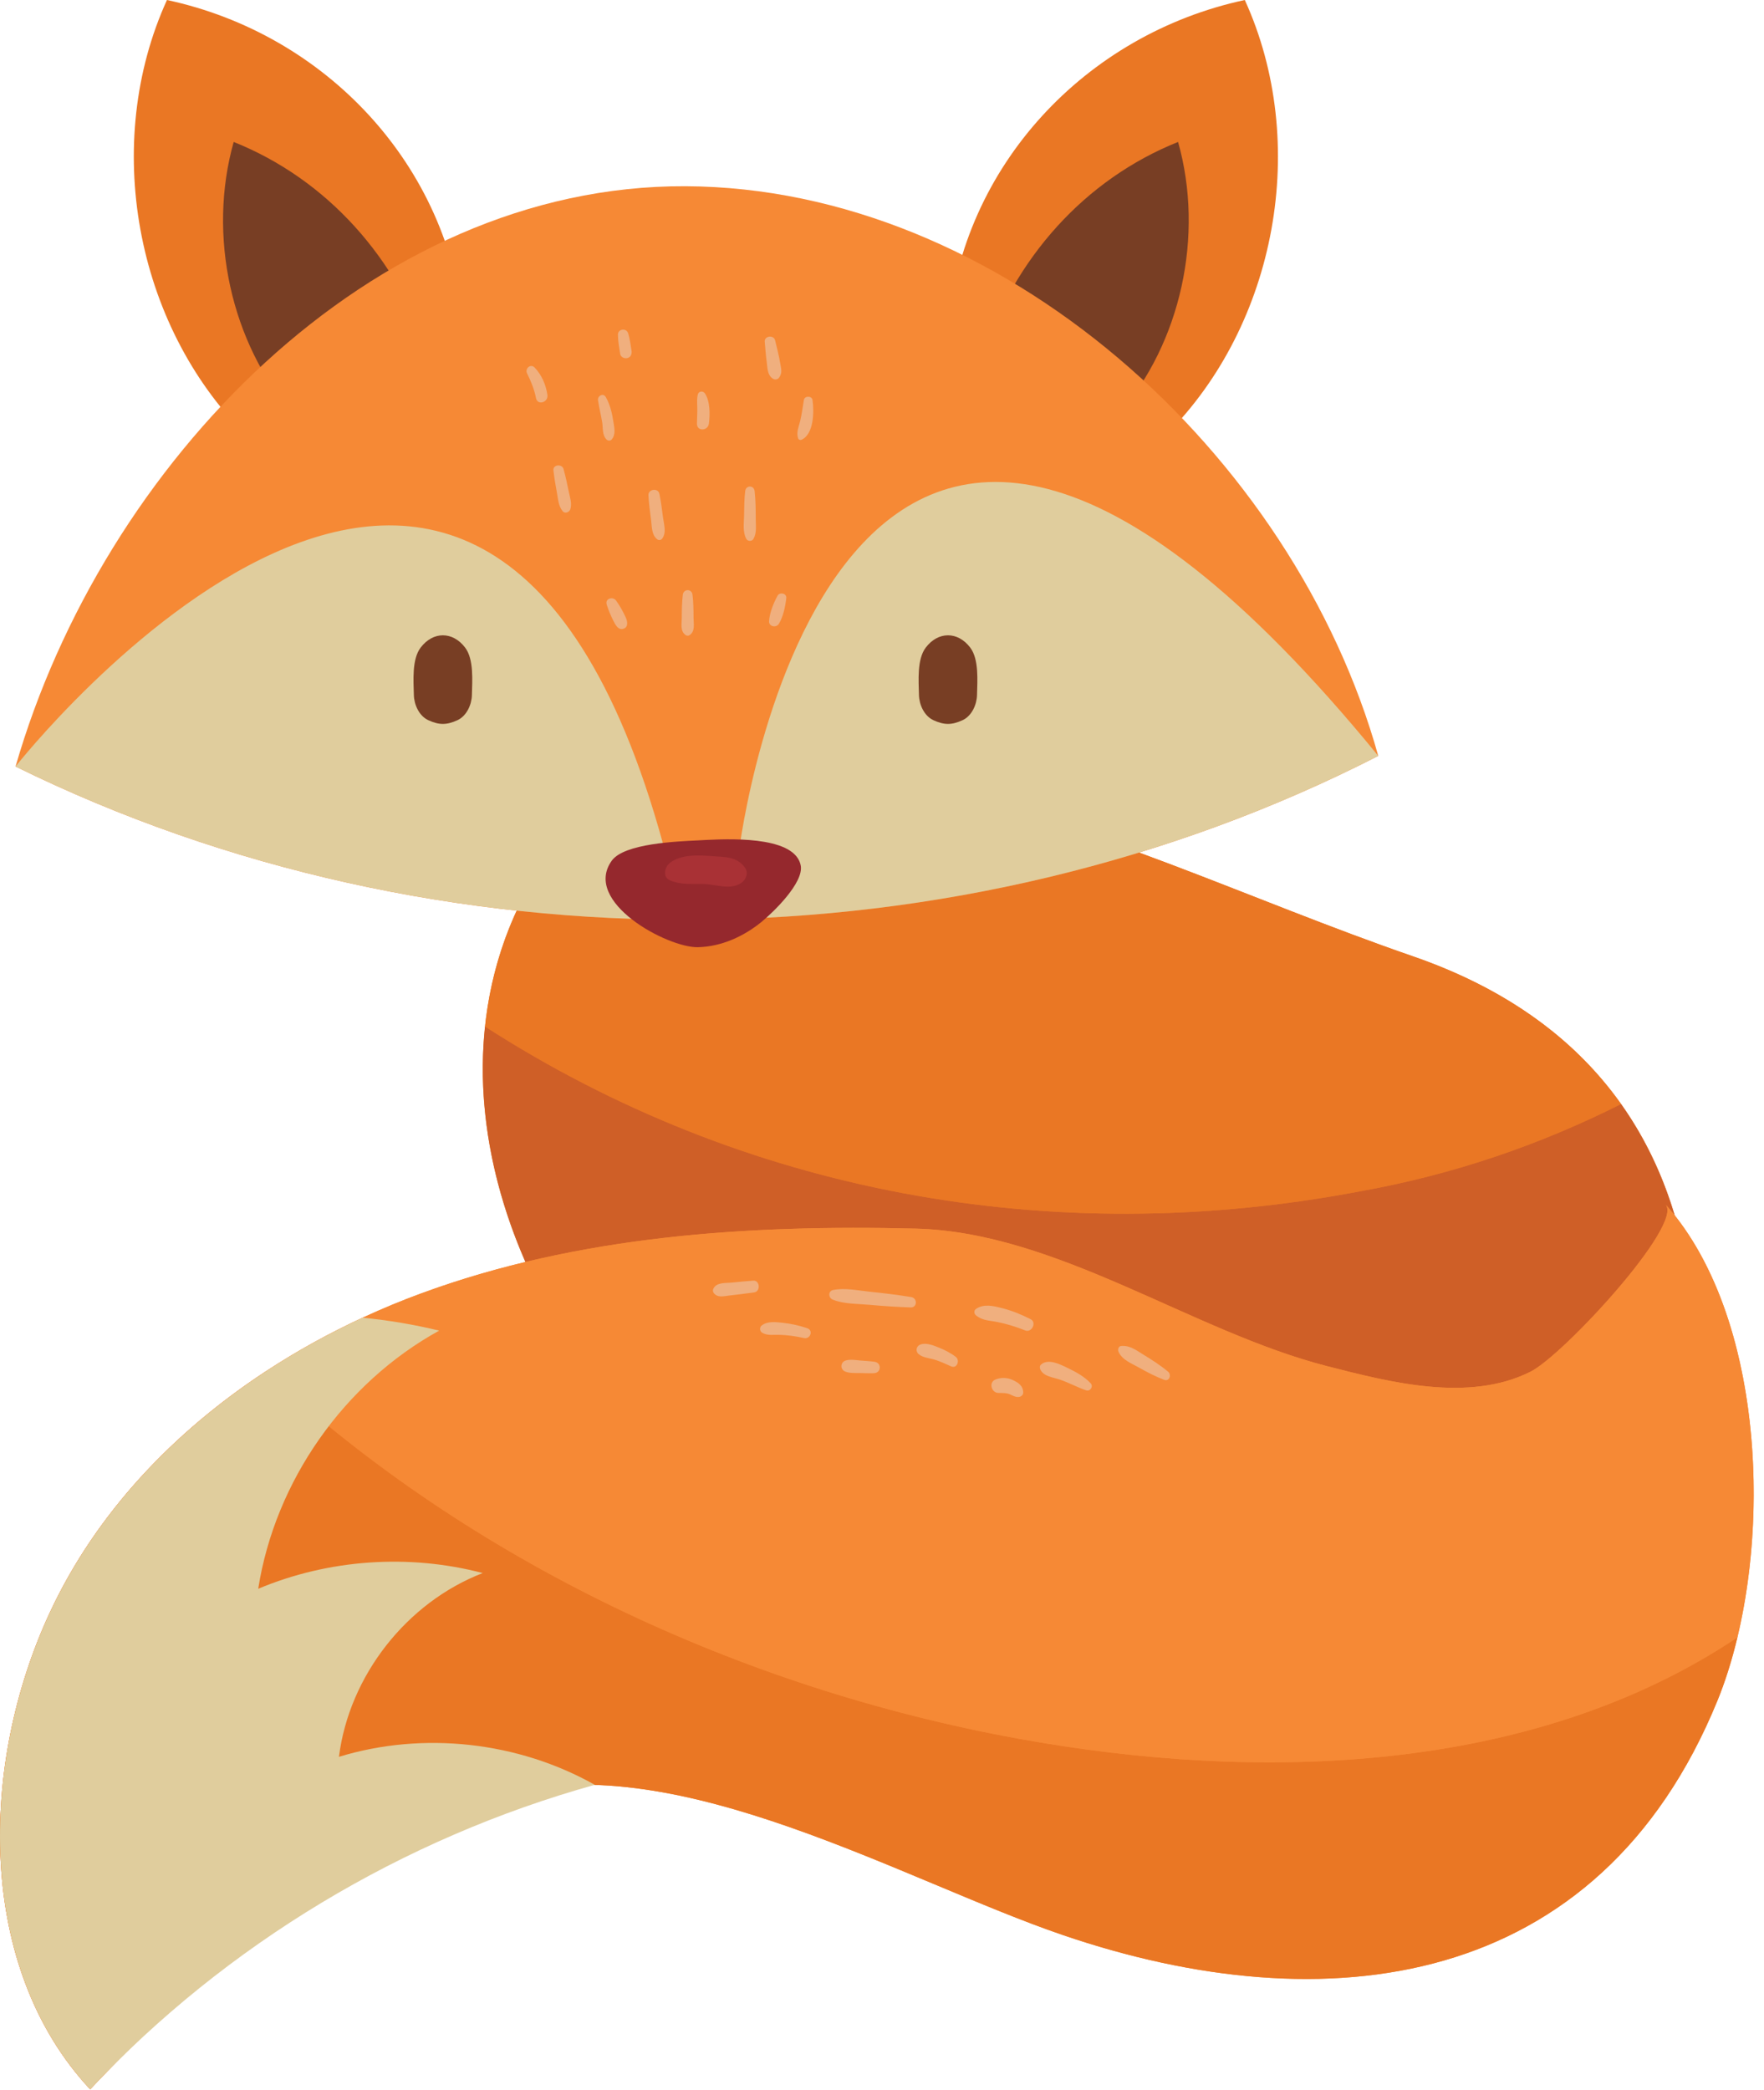 <?xml version="1.0" encoding="UTF-8" standalone="no"?>
<!DOCTYPE svg PUBLIC "-//W3C//DTD SVG 1.1//EN" "http://www.w3.org/Graphics/SVG/1.1/DTD/svg11.dtd">
<svg width="100%" height="100%" viewBox="0 0 152 180" version="1.1" xmlns="http://www.w3.org/2000/svg" xmlns:xlink="http://www.w3.org/1999/xlink" xml:space="preserve" xmlns:serif="http://www.serif.com/" style="fill-rule:evenodd;clip-rule:evenodd;stroke-linejoin:round;stroke-miterlimit:2;">
    <g transform="matrix(1,0,0,1,-287.192,-283)">
        <path d="M394.571,425.075C381.123,424.989 367.681,421.974 355.528,416.23C337.192,407.565 322.522,382.263 331.506,361.902C337.495,348.327 351.111,347.717 366.436,350.85C381.441,353.917 394.661,360.444 408.953,365.38C421.088,369.571 429.681,377.787 432.36,391.174C436.413,411.413 427.016,421.352 408.544,424.095C403.922,424.781 399.246,425.105 394.571,425.075Z" style="fill:rgb(234,119,36);fill-rule:nonzero;"/>
        <path d="M328.989,371.424C327.061,389.55 339.971,408.878 355.528,416.23C367.681,421.974 381.123,424.989 394.571,425.075C399.246,425.105 403.922,424.781 408.544,424.095C427.016,421.352 436.413,411.413 432.361,391.174C431.343,386.09 429.468,381.755 426.874,378.1C419.909,381.602 412.407,384.192 404.274,385.638C377.744,390.657 351.219,385.734 328.989,371.424Z" style="fill:rgb(207,95,39);fill-rule:nonzero;"/>
        <path d="M408.953,365.38C394.661,360.444 381.441,353.917 366.436,350.85C351.111,347.717 337.495,348.327 331.506,361.901C330.145,364.987 329.334,368.187 328.989,371.424C351.219,385.734 377.744,390.657 404.274,385.638C412.407,384.192 419.909,381.602 426.874,378.1C422.639,372.131 416.479,367.979 408.953,365.38Z" style="fill:rgb(234,119,36);fill-rule:nonzero;"/>
        <path d="M327.155,311.329C326.227,312.201 325.247,313.023 324.231,313.781C320.913,316.284 317.174,318.2 313.198,319.387C311.626,319.866 310.017,320.23 308.379,320.474C298.813,310.936 295.974,295.291 301.579,283C315.329,285.946 325.947,297.322 327.155,311.329Z" style="fill:rgb(234,119,36);fill-rule:nonzero;"/>
        <path d="M324.231,313.781C320.913,316.284 317.174,318.2 313.198,319.387C312.948,319.201 312.713,318.979 312.49,318.723C307.093,312.552 305.055,303.285 307.328,295.227C315.351,298.438 321.472,305.244 324.231,313.781Z" style="fill:rgb(120,62,36);fill-rule:nonzero;"/>
        <path d="M368.878,311.329C369.808,312.201 370.787,313.023 371.802,313.781C375.12,316.284 378.859,318.2 382.835,319.387C384.408,319.866 386.017,320.23 387.654,320.474C397.221,310.936 400.06,295.291 394.454,283C380.704,285.946 370.086,297.322 368.878,311.329Z" style="fill:rgb(234,119,36);fill-rule:nonzero;"/>
        <path d="M371.802,313.781C375.12,316.284 378.859,318.2 382.835,319.387C383.085,319.201 383.321,318.979 383.543,318.723C388.941,312.552 390.979,303.285 388.705,295.227C380.683,298.438 374.563,305.244 371.802,313.781Z" style="fill:rgb(120,62,36);fill-rule:nonzero;"/>
        <path d="M405.954,348.112C369.815,366.601 324.953,366.95 288.531,349.026C296.047,322.98 319.148,298.927 346.25,299.041C373.359,299.156 398.657,322.009 405.954,348.112Z" style="fill:rgb(246,137,53);fill-rule:nonzero;"/>
        <path d="M405.954,348.112C369.815,366.601 324.953,366.95 288.531,349.026C288.531,349.026 329.167,297.296 344.707,357.117L350.878,356.261C350.878,356.261 358.96,290.622 405.954,348.112Z" style="fill:rgb(224,205,157);fill-rule:nonzero;"/>
        <path d="M355.938,356.931C354.616,354.884 349.043,355.301 347.253,355.394C345.579,355.479 340.979,355.642 339.905,357.139C337.352,360.705 344.72,364.644 347.322,364.59C349.336,364.548 351.275,363.667 352.816,362.406C353.826,361.58 356.471,359.031 356.188,357.553C356.144,357.323 356.059,357.117 355.938,356.931Z" style="fill:rgb(149,40,45);fill-rule:nonzero;"/>
        <path d="M351.397,357.759C350.719,356.782 349.688,356.828 348.58,356.746C347.406,356.659 345.903,356.568 344.924,357.318C344.474,357.663 344.243,358.543 344.924,358.833C345.859,359.232 346.775,359.13 347.775,359.146C348.855,359.162 350.103,359.7 351.055,359.065C351.462,358.795 351.708,358.204 351.397,357.759Z" style="fill:rgb(169,49,53);fill-rule:nonzero;"/>
        <path d="M327.271,338.783C326.198,337.371 324.51,337.371 323.437,338.783C322.675,339.786 322.823,341.643 322.854,342.873C322.873,343.693 323.301,344.666 324.092,345.033C325.026,345.465 325.682,345.465 326.616,345.033C327.407,344.666 327.835,343.693 327.854,342.873C327.884,341.643 328.033,339.786 327.271,338.783Z" style="fill:rgb(120,62,36);fill-rule:nonzero;"/>
        <path d="M370.795,338.783C369.722,337.371 368.033,337.371 366.961,338.783C366.198,339.786 366.348,341.643 366.377,342.873C366.396,343.693 366.824,344.666 367.615,345.033C368.55,345.465 369.206,345.465 370.14,345.033C370.931,344.666 371.359,343.693 371.379,342.873C371.408,341.643 371.557,339.786 370.795,338.783Z" style="fill:rgb(120,62,36);fill-rule:nonzero;"/>
        <path d="M344.324,327.581C344.233,326.898 344.149,326.21 344.011,325.535C343.9,325.004 343.038,325.124 343.066,325.663C343.105,326.396 343.209,327.128 343.301,327.854C343.372,328.411 343.341,329.051 343.797,329.437C343.951,329.567 344.149,329.542 344.266,329.376C344.631,328.855 344.401,328.171 344.324,327.581Z" style="fill:rgb(240,175,126);fill-rule:nonzero;"/>
        <path d="M352.314,327.721C352.311,326.914 352.308,326.103 352.215,325.301C352.154,324.779 351.465,324.779 351.404,325.301C351.322,326.003 351.316,326.711 351.307,327.418C351.297,328.084 351.173,328.816 351.498,329.415C351.626,329.649 351.993,329.649 352.121,329.415C352.409,328.884 352.316,328.313 352.314,327.721Z" style="fill:rgb(240,175,126);fill-rule:nonzero;"/>
        <path d="M346.953,336.218C346.952,335.559 346.943,334.894 346.866,334.238C346.802,333.699 346.092,333.699 346.028,334.238C345.95,334.894 345.942,335.559 345.94,336.218C345.939,336.724 345.794,337.325 346.229,337.673C346.372,337.787 346.521,337.787 346.664,337.673C347.1,337.325 346.955,336.724 346.953,336.218Z" style="fill:rgb(240,175,126);fill-rule:nonzero;"/>
        <path d="M336.207,325.374C336.071,324.712 335.934,324.055 335.752,323.402C335.621,322.935 334.82,323.012 334.88,323.521C334.953,324.151 335.056,324.773 335.173,325.397C335.281,325.978 335.299,326.566 335.676,327.035C335.873,327.279 336.26,327.12 336.339,326.859C336.49,326.361 336.31,325.874 336.207,325.374Z" style="fill:rgb(240,175,126);fill-rule:nonzero;"/>
        <path d="M340.048,319.337C339.935,318.595 339.764,317.86 339.391,317.202C339.17,316.813 338.666,317.099 338.722,317.484C338.813,318.114 338.973,318.731 339.079,319.359C339.167,319.88 339.064,320.475 339.463,320.865C339.575,320.976 339.78,320.989 339.89,320.865C340.271,320.433 340.13,319.874 340.048,319.337Z" style="fill:rgb(240,175,126);fill-rule:nonzero;"/>
        <path d="M341.108,336.179C340.875,335.671 340.604,335.181 340.276,334.729C339.997,334.346 339.316,334.559 339.47,335.069C339.613,335.548 339.811,336.007 340.035,336.454C340.199,336.781 340.454,337.32 340.925,337.157C341.358,337.008 341.254,336.494 341.108,336.179Z" style="fill:rgb(240,175,126);fill-rule:nonzero;"/>
        <path d="M354.195,334.309C353.85,334.938 353.501,335.793 353.461,336.514C353.436,336.979 354.075,337.104 354.301,336.741C354.682,336.129 354.866,335.222 354.945,334.512C354.99,334.104 354.378,333.976 354.195,334.309Z" style="fill:rgb(240,175,126);fill-rule:nonzero;"/>
        <path d="M347.934,316.888C347.779,316.655 347.402,316.675 347.326,316.967C347.23,317.328 347.263,317.696 347.273,318.067C347.288,318.544 347.251,319.019 347.245,319.494C347.238,320.18 348.192,320.131 348.276,319.494C348.379,318.71 348.388,317.571 347.934,316.888Z" style="fill:rgb(240,175,126);fill-rule:nonzero;"/>
        <path d="M357.204,317.452C357.148,317.081 356.519,317.083 356.46,317.452C356.365,318.054 356.284,318.654 356.145,319.249C356.023,319.762 355.794,320.215 355.958,320.742C356.003,320.885 356.149,320.934 356.278,320.872C357.33,320.373 357.35,318.427 357.204,317.452Z" style="fill:rgb(240,175,126);fill-rule:nonzero;"/>
        <path d="M341.611,313.22C341.534,312.719 341.468,312.194 341.317,311.709C341.17,311.232 340.438,311.313 340.439,311.828C340.442,312.38 340.548,312.945 340.631,313.49C340.674,313.765 341.013,313.912 341.257,313.845C341.547,313.766 341.653,313.493 341.611,313.22Z" style="fill:rgb(240,175,126);fill-rule:nonzero;"/>
        <path d="M333.255,314.653C332.914,314.3 332.405,314.748 332.605,315.154C332.949,315.852 333.229,316.53 333.379,317.297C333.507,317.953 334.452,317.659 334.362,317.025C334.237,316.149 333.872,315.295 333.255,314.653Z" style="fill:rgb(240,175,126);fill-rule:nonzero;"/>
        <path d="M354.414,314.255C354.307,313.597 354.137,312.964 353.982,312.317C353.864,311.825 353.042,311.922 353.088,312.438C353.139,313.001 353.174,313.558 353.252,314.119C353.328,314.671 353.29,315.309 353.805,315.629C353.946,315.717 354.182,315.701 354.292,315.565C354.641,315.14 354.498,314.77 354.414,314.255Z" style="fill:rgb(240,175,126);fill-rule:nonzero;"/>
        <path d="M366.09,388.832C378.276,389.134 389.896,397.694 401.541,400.678C406.946,402.063 413.741,403.829 419.073,401.157C421.908,399.736 432.269,388.497 430.714,386.754C439.739,396.875 440.029,417.624 435.18,429.489C424.946,454.527 401.406,457.417 378.745,449.67C365.144,445.021 345.67,433.646 330.986,437.53C318.323,440.88 303.601,453.766 294.962,462.97C285.119,452.432 285.405,434.968 291.487,421.9C296.813,410.462 306.934,401.824 318.44,396.504C320.086,395.742 321.763,395.042 323.461,394.42C336.987,389.438 351.673,388.477 366.09,388.832Z" style="fill:rgb(246,137,53);fill-rule:nonzero;"/>
        <path d="M375.019,432.78C395.565,436.513 419.198,435.883 436.897,424.044C436.431,425.995 435.857,427.831 435.18,429.489C424.946,454.527 401.406,457.417 378.745,449.671C365.144,445.021 345.67,433.646 330.986,437.53C318.323,440.88 303.601,453.766 294.962,462.97C285.119,452.432 285.405,434.968 291.487,421.9C295.476,413.333 302.155,406.337 310.093,401.129C327.711,417.454 350.853,428.39 375.019,432.78Z" style="fill:rgb(234,119,36);fill-rule:nonzero;"/>
        <path d="M323.461,394.42C336.987,389.438 351.673,388.477 366.09,388.832C378.276,389.134 389.896,397.694 401.541,400.678C406.946,402.063 413.741,403.829 419.073,401.157C421.908,399.736 432.269,388.497 430.714,386.754C438.479,395.46 439.773,412.028 436.897,424.044C419.198,435.883 395.565,436.513 375.019,432.78C350.853,428.39 327.711,417.454 310.093,401.129C312.752,399.385 315.553,397.84 318.44,396.504C320.086,395.742 321.763,395.042 323.461,394.42Z" style="fill:rgb(246,137,53);fill-rule:nonzero;"/>
        <path d="M291.487,421.9C296.813,410.462 306.934,401.824 318.44,396.504C320.658,396.721 322.867,397.093 325.033,397.618C316.823,402.139 310.899,410.594 309.442,419.854C315.514,417.306 322.421,416.829 328.787,418.501C322.224,421.033 317.281,427.354 316.398,434.329C323.671,432.109 331.829,433.019 338.444,436.741C321.938,441.34 306.697,450.468 294.962,462.97C285.119,452.432 285.405,434.968 291.487,421.9Z" style="fill:rgb(224,205,157);fill-rule:nonzero;"/>
        <path d="M383.569,399.432C383.884,400.141 384.667,400.427 385.309,400.787C386.016,401.187 386.745,401.565 387.504,401.856C387.952,402.029 388.16,401.42 387.843,401.155C387.174,400.597 386.435,400.126 385.693,399.671C385.074,399.291 384.548,398.877 383.799,398.941C383.565,398.961 383.49,399.253 383.569,399.432Z" style="fill:rgb(240,175,126);fill-rule:nonzero;"/>
        <path d="M371.295,396.307C371.845,396.762 372.462,396.74 373.139,396.878C373.959,397.045 374.754,397.29 375.53,397.6C376.097,397.826 376.547,396.911 375.998,396.632C375.205,396.229 374.399,395.899 373.536,395.68C372.789,395.49 372.012,395.294 371.324,395.724C371.096,395.866 371.093,396.14 371.295,396.307Z" style="fill:rgb(240,175,126);fill-rule:nonzero;"/>
        <path d="M358.938,394.944C359.917,395.339 361.049,395.297 362.094,395.393C363.279,395.501 364.466,395.581 365.656,395.619C366.245,395.638 366.259,394.815 365.701,394.725C364.522,394.535 363.339,394.388 362.15,394.268C361.105,394.161 360.019,393.916 358.98,394.117C358.54,394.203 358.563,394.793 358.938,394.944Z" style="fill:rgb(240,175,126);fill-rule:nonzero;"/>
        <path d="M348.704,394.39C349.048,394.81 349.548,394.65 350.029,394.596C350.748,394.514 351.465,394.425 352.182,394.323C352.749,394.242 352.673,393.267 352.098,393.313C351.488,393.36 350.881,393.412 350.273,393.477C349.737,393.534 348.954,393.436 348.673,393.985C348.602,394.126 348.602,394.265 348.704,394.39Z" style="fill:rgb(240,175,126);fill-rule:nonzero;"/>
        <path d="M376.827,400.944C377.088,401.569 377.939,401.639 378.518,401.836C379.289,402.099 380.009,402.495 380.777,402.761C381.13,402.883 381.43,402.429 381.173,402.154C380.609,401.553 379.881,401.165 379.145,400.813C378.508,400.508 377.521,400.004 376.901,400.535C376.778,400.641 376.769,400.805 376.827,400.944Z" style="fill:rgb(240,175,126);fill-rule:nonzero;"/>
        <path d="M366.377,399.665C366.741,399.956 367.309,399.988 367.751,400.126C368.233,400.277 368.689,400.493 369.15,400.697C369.655,400.921 369.934,400.174 369.547,399.876C369.106,399.537 368.61,399.29 368.098,399.081C367.639,398.895 367.022,398.644 366.534,398.804C366.13,398.937 366.042,399.397 366.377,399.665Z" style="fill:rgb(240,175,126);fill-rule:nonzero;"/>
        <path d="M352.858,397.793C353.313,398.065 353.801,397.967 354.317,397.979C355.034,397.996 355.766,398.099 356.464,398.257C357.017,398.383 357.302,397.593 356.745,397.407C356.048,397.175 355.356,397.019 354.626,396.941C354.012,396.877 353.312,396.783 352.813,397.187C352.623,397.34 352.654,397.669 352.858,397.793Z" style="fill:rgb(240,175,126);fill-rule:nonzero;"/>
        <path d="M373.193,402.983C373.478,403 373.738,402.971 374.019,403.041C374.352,403.125 374.574,403.342 374.935,403.336C375.144,403.333 375.364,403.184 375.36,402.952C375.349,402.346 374.922,402.084 374.412,401.852C373.968,401.648 373.388,401.645 372.945,401.839C372.375,402.09 372.617,402.948 373.193,402.983Z" style="fill:rgb(240,175,126);fill-rule:nonzero;"/>
        <path d="M360.029,401.147C360.404,401.296 360.838,401.266 361.237,401.271C361.656,401.274 362.077,401.302 362.497,401.285C363.134,401.26 363.178,400.391 362.547,400.3C362.131,400.241 361.71,400.225 361.292,400.188C360.895,400.151 360.466,400.077 360.078,400.186C359.596,400.322 359.563,400.963 360.029,401.147Z" style="fill:rgb(240,175,126);fill-rule:nonzero;"/>
    </g>
</svg>
